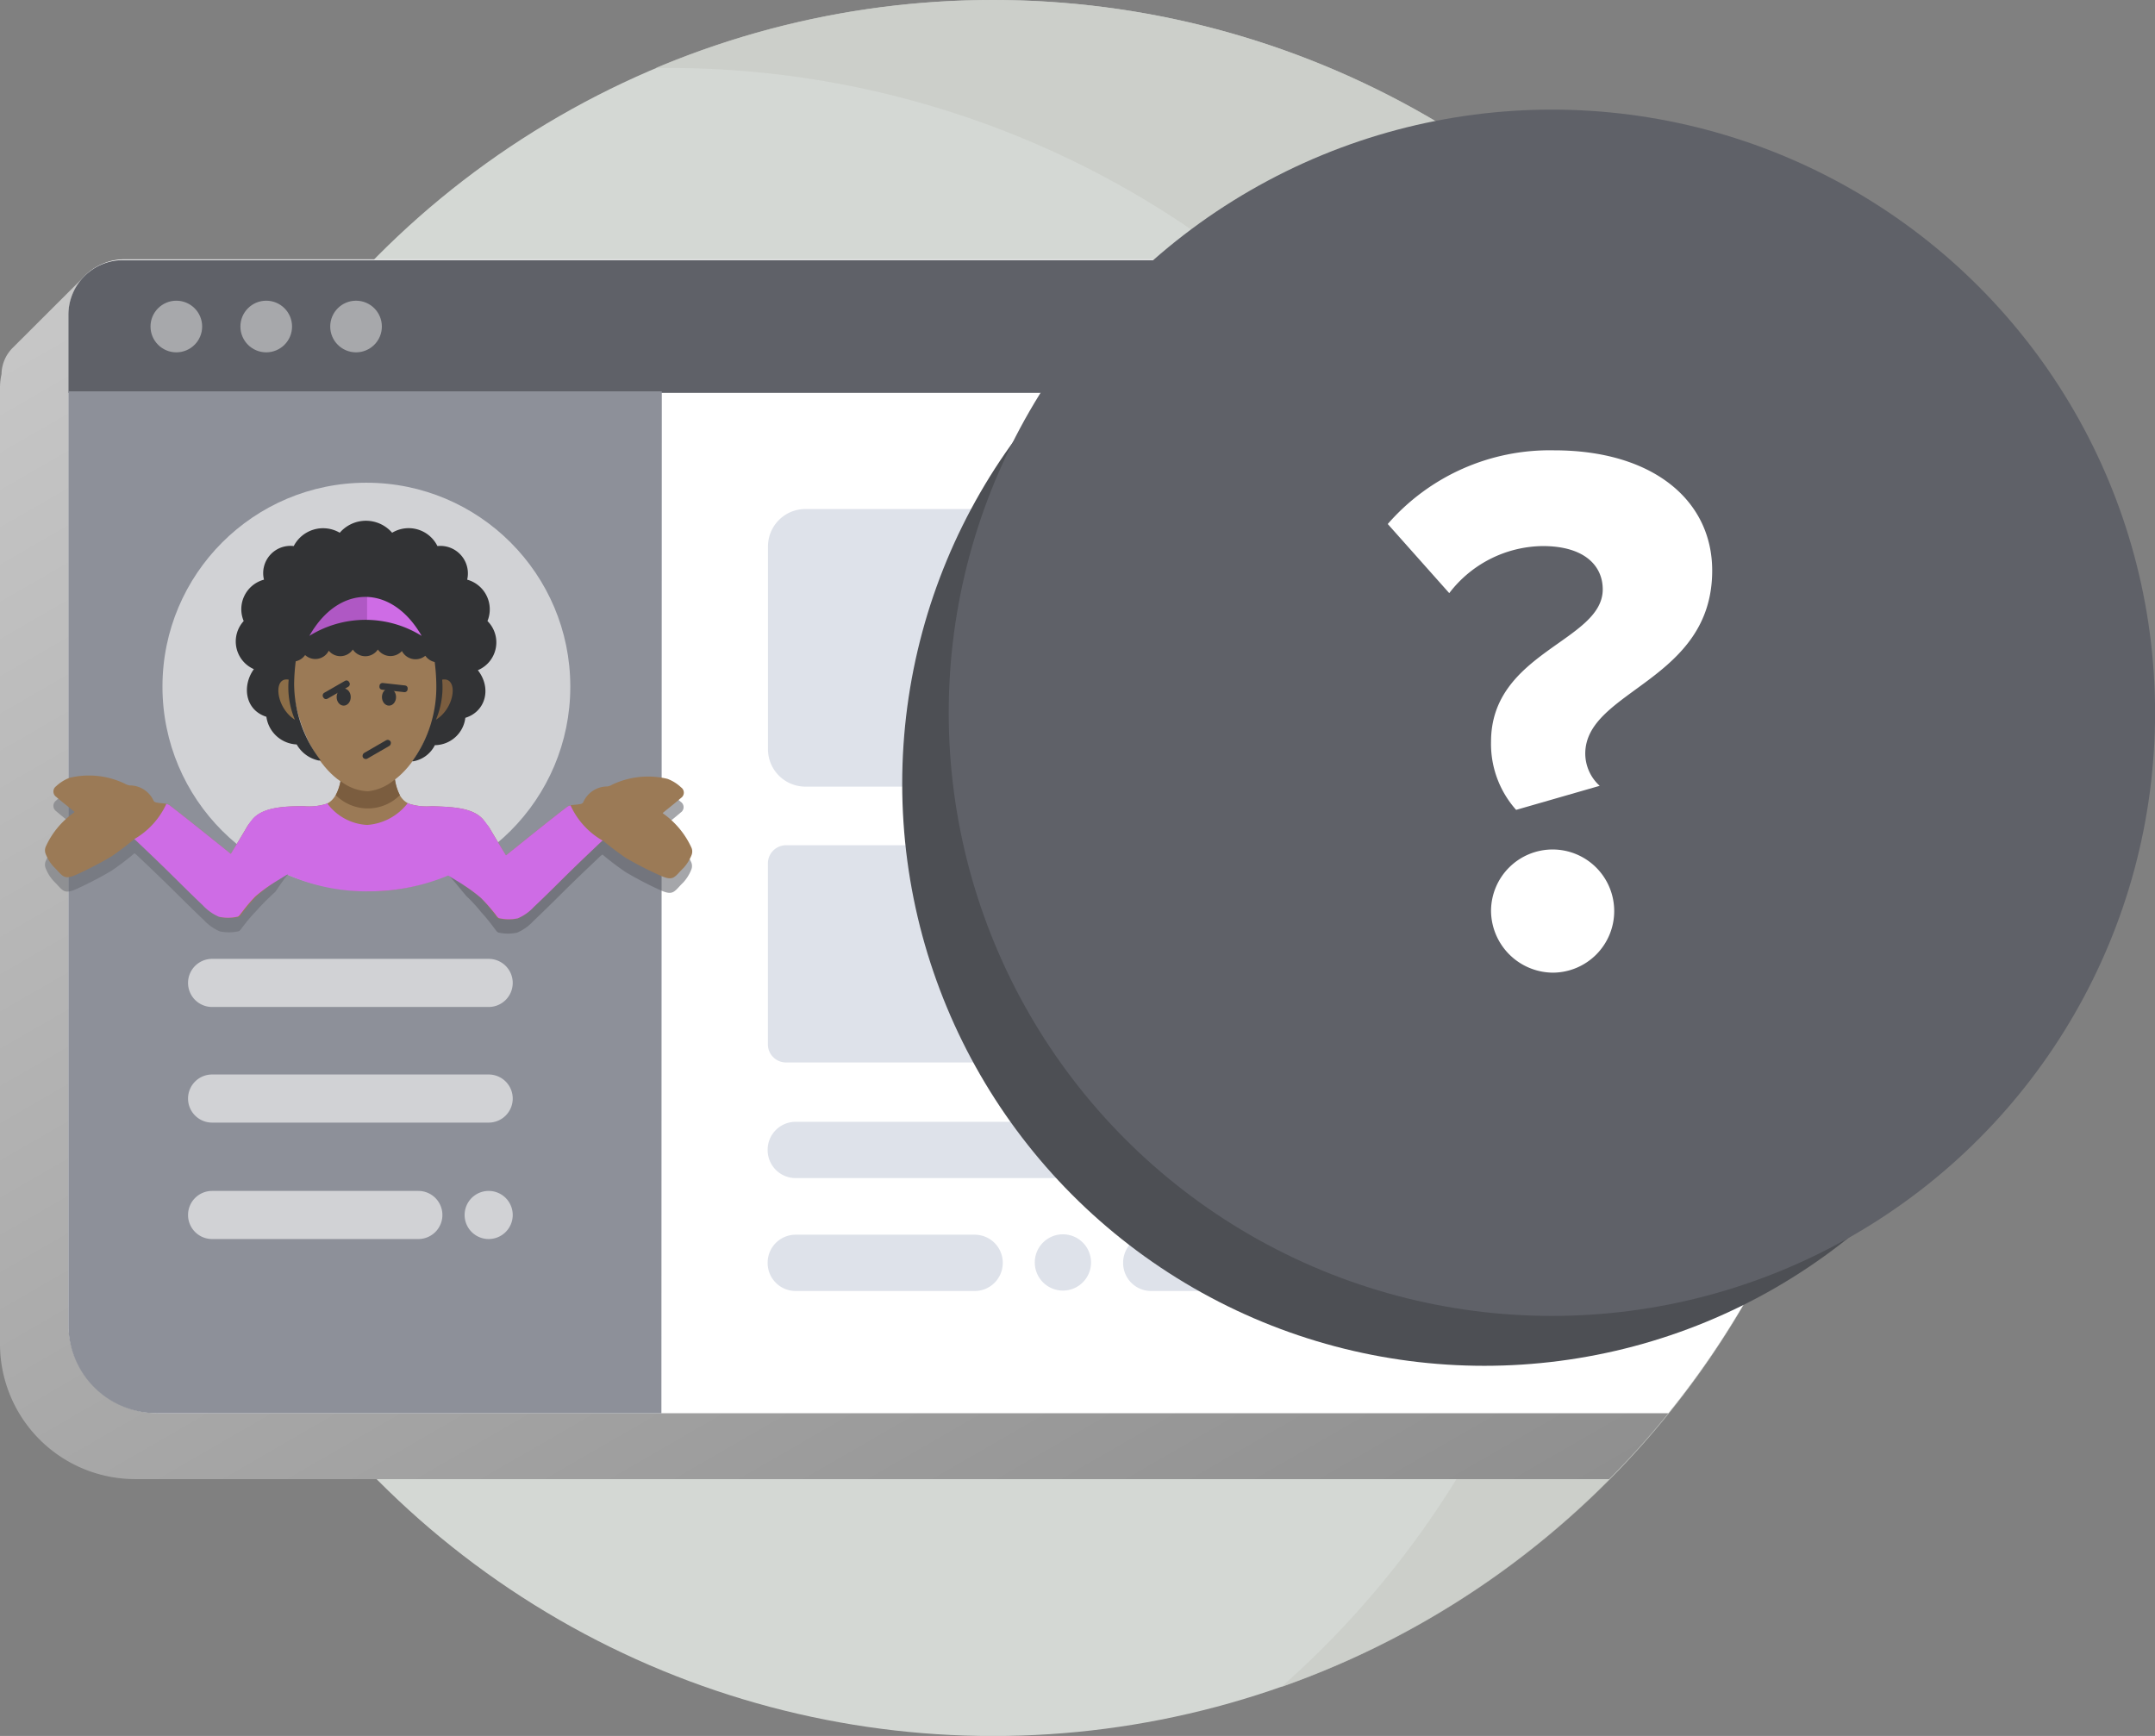 <svg xmlns="http://www.w3.org/2000/svg" xmlns:xlink="http://www.w3.org/1999/xlink" viewBox="0 0 268.74 216.49"><rect x="0" y="0" width="268.74" height="216.49" fill="#808080" stroke="none"/><defs><style>.cls-1{fill:#d4d8d4;}.cls-2{fill:#c9ccc6;opacity:0.75;}.cls-3{fill:url(#linear-gradient);}.cls-4,.cls-9{fill:#fff;}.cls-5{fill:#5f6168;}.cls-6{fill:#dee2ea;}.cls-7{fill:#a7a8ab;}.cls-8{fill:#8d9099;}.cls-9{opacity:0.59;isolation:isolate;}.cls-10{fill:#9b7a56;}.cls-11{fill:#af58c4;}.cls-12{fill:#ce6ce5;}.cls-13{fill:#323335;}.cls-14{fill:#7b5d3f;}.cls-15{fill:#8c6e48;}.cls-16{opacity:0.46;}.cls-17{opacity:0.56;}.cls-18{fill:#4d4f54;}</style><linearGradient id="linear-gradient" x1="50.03" y1="11.33" x2="162.66" y2="206.42" gradientUnits="userSpaceOnUse"><stop offset="0" stop-color="#c7c7c7"/><stop offset="1" stop-color="#8f8f8f"/></linearGradient></defs><title>Null State</title><g id="Layer_2" data-name="Layer 2"><g id="Layer_1-2" data-name="Layer 1"><circle class="cls-1" cx="123.84" cy="108.25" r="108.25"/><path class="cls-2" d="M123.84,0A107.94,107.94,0,0,0,81.77,8.48l1.62,0a115.4,115.4,0,0,1,76.38,201.92A108.26,108.26,0,0,0,123.84,0Z"/><path class="cls-3" d="M232.09,108.25a107.82,107.82,0,0,0-23.76-67.67.07.07,0,0,0-.06,0H18.15c-.06,0-.1-.07-.06-.11a4.8,4.8,0,0,0-.43-6.25h0a4.91,4.91,0,0,0-6.9,0L1.57,43.39A4.74,4.74,0,0,0,.19,46.67,7.79,7.79,0,0,0,0,48.35V167.59a16.86,16.86,0,0,0,16.86,16.87H200.68a.05.05,0,0,0,0,0A107.9,107.9,0,0,0,232.09,108.25Z"/><path class="cls-4" d="M232.09,108.25A107.84,107.84,0,0,0,201,32.34H15.53a7,7,0,0,0-7,7V165.07A11.17,11.17,0,0,0,19.7,176.24H208.06A107.72,107.72,0,0,0,232.09,108.25Z"/><path class="cls-5" d="M201.1,32.44H15.36a6.82,6.82,0,0,0-6.83,6.83V49H214.44A108.09,108.09,0,0,0,201.1,32.44Z"/><path class="cls-6" d="M135.28,132.5H98a2.26,2.26,0,0,1-2.24-2.24V107.65A2.27,2.27,0,0,1,98,105.41h37.31a2.26,2.26,0,0,1,2.24,2.24v22.61A2.15,2.15,0,0,1,135.28,132.5Z"/><path class="cls-6" d="M184.39,132.5H147.07a2.27,2.27,0,0,1-2.24-2.24V107.65a2.27,2.27,0,0,1,2.24-2.24h37.32a2.27,2.27,0,0,1,2.24,2.24v22.61A2.21,2.21,0,0,1,184.39,132.5Z"/><path class="cls-6" d="M158.37,146.92H99.23a3.49,3.49,0,0,1-3.5-3.51h0a3.49,3.49,0,0,1,3.5-3.51h59.14a3.5,3.5,0,0,1,3.51,3.51h0A3.62,3.62,0,0,1,158.37,146.92Z"/><path class="cls-6" d="M192.47,146.92H170.16a3.49,3.49,0,0,1-3.5-3.51h0a3.49,3.49,0,0,1,3.5-3.51h22.31a3.5,3.5,0,0,1,3.51,3.51h0A3.5,3.5,0,0,1,192.47,146.92Z"/><path class="cls-6" d="M121.54,161H99.23a3.49,3.49,0,0,1-3.5-3.51h0a3.49,3.49,0,0,1,3.5-3.51h22.31a3.5,3.5,0,0,1,3.51,3.51h0A3.5,3.5,0,0,1,121.54,161Z"/><path class="cls-6" d="M165.88,161H143.56a3.49,3.49,0,0,1-3.5-3.51h0a3.49,3.49,0,0,1,3.5-3.51h22.32a3.49,3.49,0,0,1,3.5,3.51h0A3.61,3.61,0,0,1,165.88,161Z"/><circle class="cls-6" cx="132.55" cy="157.44" r="3.51"/><circle class="cls-6" cx="187.6" cy="157.44" r="3.51"/><circle class="cls-6" cx="177.47" cy="157.44" r="3.51"/><path class="cls-6" d="M199.3,161h19.11q1.91-3.42,3.57-7c-.12,0-.25,0-.37,0H199.3a3.51,3.51,0,0,0,0,7Z"/><path class="cls-6" d="M196.08,132.5h33.28a108.33,108.33,0,0,0,2.73-24.25c0-1,0-1.9,0-2.84h-36a2.27,2.27,0,0,0-2.24,2.24v22.61A2.26,2.26,0,0,0,196.08,132.5Z"/><path class="cls-6" d="M231.61,98a107.43,107.43,0,0,0-9.17-34.52h-122a4.67,4.67,0,0,0-4.67,4.67V93.43a4.67,4.67,0,0,0,4.67,4.67H231A4.76,4.76,0,0,0,231.61,98Z"/><circle class="cls-7" cx="21.99" cy="40.72" r="3.22"/><circle class="cls-7" cx="33.2" cy="40.72" r="3.22"/><circle class="cls-7" cx="44.4" cy="40.72" r="3.22"/><path class="cls-8" d="M82.48,176.24h-63A11,11,0,0,1,8.53,165.3V48.8h74Z"/><path class="cls-9" d="M60.94,125.58H26.45a3,3,0,0,1-3-3h0a3,3,0,0,1,3-3H60.94a3,3,0,0,1,3,3h0A3,3,0,0,1,60.94,125.58Z"/><path class="cls-9" d="M60.94,140H26.45a3,3,0,0,1-3-3h0a3,3,0,0,1,3-3H60.94a3,3,0,0,1,3,3h0A3,3,0,0,1,60.94,140Z"/><path class="cls-9" d="M52.17,154.52H26.45a3,3,0,0,1-3-3h0a3,3,0,0,1,3-3H52.17a3,3,0,0,1,3,3h0A3,3,0,0,1,52.17,154.52Z"/><path class="cls-9" d="M60.94,154.52h0a3,3,0,0,1-3-3h0a3,3,0,0,1,3-3h0a3,3,0,0,1,3,3h0A3,3,0,0,1,60.94,154.52Z"/><circle class="cls-9" cx="45.69" cy="85.63" r="25.43"/><path class="cls-10" d="M61.67,105.51a8.65,8.65,0,0,0-1.27-3.12c-1.27-1.75-4.19-1.75-6.53-1.85a7.33,7.33,0,0,1-2.82-.29h0c-1.47-.59-1.76-2.53-1.86-3.51-.77-2.43-1.85-3.21-3-2.92l-.58.58L45,93.82c-1.17-.2-1.66,0-2.44,2.92-.1,1-.49,2.92-1.85,3.51a7.39,7.39,0,0,1-2.83.29c-2.34,0-5.36.1-6.53,1.85a6.21,6.21,0,0,0-1.26,3.12,25.51,25.51,0,0,0,16,5.65A24.45,24.45,0,0,0,61.67,105.51Z"/><path class="cls-10" d="M54.94,84c0,6.53-4.09,14.52-9.25,14.52S36.43,90.41,36.43,84s4.09-11.79,9.26-11.79S54.94,77.45,54.94,84Z"/><rect class="cls-11" x="36.24" y="74.04" width="17.73" height="6.82"/><rect class="cls-12" x="45.78" y="74.04" width="8.96" height="6.82"/><path class="cls-13" d="M60.79,77.45h0a3.84,3.84,0,0,0-2.53-5.16,3.43,3.43,0,0,0-3.71-4.19,4,4,0,0,0-5.65-1.66,4.31,4.31,0,0,0-6.53,0,4.12,4.12,0,0,0-5.74,1.66,3.4,3.4,0,0,0-3.71,4.19,3.81,3.81,0,0,0-2.53,5.16,3.77,3.77,0,0,0,1.27,6c-1.46,2-1.17,5.07,1.56,5.94A4,4,0,0,0,37,92.84a4.13,4.13,0,0,0,2.72,2H40a15.71,15.71,0,0,1-3.32-9.55,24.94,24.94,0,0,1,.2-2.82,1.94,1.94,0,0,0,1.17-.78A1.88,1.88,0,0,0,41,81.15,1.87,1.87,0,0,0,44,81a1.87,1.87,0,0,0,3.12,0,1.93,1.93,0,0,0,3,.19,1.92,1.92,0,0,0,2.92.59,1.94,1.94,0,0,0,1.17.78,24.94,24.94,0,0,1,.2,2.82,15.73,15.73,0,0,1-3,9.55h.19a3.73,3.73,0,0,0,2.63-2,3.87,3.87,0,0,0,3.8-3.41c2.54-.78,3.31-3.7,1.56-5.94A3.76,3.76,0,0,0,60.79,77.45ZM38.58,79.3c3.7-6.53,10.32-6.43,14,0A13.25,13.25,0,0,0,38.58,79.3Z"/><path class="cls-14" d="M55.14,84.76a10.35,10.35,0,0,1-.78,5C56.79,88.27,57.18,84.37,55.14,84.76Z"/><path class="cls-15" d="M36,84.76a10.35,10.35,0,0,0,.78,5C34.39,88.27,34,84.37,36,84.76Z"/><path class="cls-12" d="M60.4,102.39c-1.27-1.75-4.19-1.75-6.53-1.85a7.33,7.33,0,0,1-2.82-.29h0c-.1,0-.1-.1-.2-.1a7,7,0,0,1-5.07,2.73,6.62,6.62,0,0,1-5-2.73.1.1,0,0,0-.1.1,7.39,7.39,0,0,1-2.83.29c-2.34,0-5.36.1-6.53,1.85a6.12,6.12,0,0,0-1.26,3.12,24.48,24.48,0,0,0,16,5.65,25.53,25.53,0,0,0,16-5.65A19.91,19.91,0,0,0,60.4,102.39Z"/><path class="cls-14" d="M49.25,97.19a6.13,6.13,0,0,1-3.37,1.49,5.9,5.9,0,0,1-3.41-1.27,6.49,6.49,0,0,1-.6,1.75,5.65,5.65,0,0,0,8,0A6.47,6.47,0,0,1,49.25,97.19Z"/><ellipse class="cls-13" cx="42.86" cy="86.93" rx="0.88" ry="1.07"/><ellipse class="cls-13" cx="48.51" cy="86.93" rx="0.88" ry="1.07"/><rect class="cls-13" x="41.85" y="83.99" width="0.84" height="3.73" rx="0.36" ry="0.36" transform="matrix(0.5, 0.87, -0.87, 0.5, 95.49, 6.32)"/><rect class="cls-13" x="48.65" y="83.98" width="0.84" height="3.53" rx="0.35" ry="0.35" transform="translate(139.71 46.43) rotate(96.33)"/><rect class="cls-13" x="46.58" y="91.48" width="0.81" height="3.97" rx="0.4" ry="0.4" transform="translate(104.43 6.04) rotate(60)"/><g class="cls-16"><path class="cls-5" d="M35.89,109.1l-1.3-5.46c-1.5,1.39-2.77-.47-3.81,1.31-.64,1.09-1.29,2.16-2,3.32l-.62-.5c-2.33-1.86-4.64-3.74-7-5.55-.37-.28-1-.22-1.52-.33-.17,0-.4-.09-.47-.21a3.27,3.27,0,0,0-3-1.94,2,2,0,0,1-.63-.23,10.36,10.36,0,0,0-6.88-.73A5.06,5.06,0,0,0,7,99.84a.81.81,0,0,0,0,1.32c.74.64,1.52,1.24,2.3,1.88,0-.05,0,0-.09.1a10.43,10.43,0,0,0-3.51,4.25,1.18,1.18,0,0,0,0,.9,5.09,5.09,0,0,0,1,1.6c1.13,1.1,1.19,1.7,2.78,1a46.05,46.05,0,0,0,4.41-2.29,32.65,32.65,0,0,0,2.88-2.19l.23.17c1.18,1.12,2.35,2.23,3.51,3.36,1.63,1.59,3.24,3.22,4.9,4.79a5.93,5.93,0,0,0,2,1.42,5.49,5.49,0,0,0,2.28,0c.22,0,.42-.38.61-.6a20.14,20.14,0,0,1,1.64-1.93,31.84,31.84,0,0,1,2.39-2.4C34.49,111,35.64,109.27,35.89,109.1Z"/></g><path class="cls-10" d="M34.72,109.68l-.13-7.83c-1.5,1.39-2.77-.47-3.81,1.31-.64,1.09-1.29,2.16-2,3.32l-.62-.5c-2.33-1.86-4.64-3.74-7-5.55-.37-.28-1-.22-1.52-.33-.17,0-.4-.09-.47-.21a3.27,3.27,0,0,0-3-1.94,2,2,0,0,1-.63-.23A10.36,10.36,0,0,0,8.68,97,5.06,5.06,0,0,0,7,98.05a.81.81,0,0,0,0,1.32c.74.64,1.52,1.24,2.3,1.88,0,0,0,0-.09.1a10.43,10.43,0,0,0-3.51,4.25,1.18,1.18,0,0,0,0,.9,5.09,5.09,0,0,0,1,1.6c1.13,1.1,1.19,1.69,2.78,1a46.05,46.05,0,0,0,4.41-2.29,34.71,34.71,0,0,0,2.88-2.19l.23.17c1.18,1.12,2.35,2.23,3.51,3.36,1.63,1.59,3.24,3.22,4.9,4.79a5.93,5.93,0,0,0,2,1.42,5.33,5.33,0,0,0,2.28,0c.22,0,.42-.37.61-.59a20.14,20.14,0,0,1,1.64-1.93A18.53,18.53,0,0,1,34,110.19Z"/><path class="cls-12" d="M30.78,103.16c-.64,1.09-1.29,2.16-2,3.32l-.62-.5c-2.33-1.86-4.64-3.74-7-5.55a1,1,0,0,0-.42-.17,9.76,9.76,0,0,1-4,4.39.83.83,0,0,1,.15.11c1.18,1.12,2.35,2.23,3.51,3.36,1.63,1.59,3.24,3.22,4.9,4.79a5.93,5.93,0,0,0,2,1.42,5.33,5.33,0,0,0,2.28,0c.22,0,.42-.37.61-.59a20.14,20.14,0,0,1,1.64-1.93A18.53,18.53,0,0,1,34,110.19c.24-.17,1.73-1.07,2-1.24l-1.24-8.23C33,101.07,31.82,101.38,30.78,103.16Z"/><g class="cls-17"><path class="cls-5" d="M55.92,109.14l1.37-5.31c1.49,1.38,2.76-.47,3.81,1.31.64,1.09,1.29,2.16,2,3.32l.62-.5c2.33-1.86,4.64-3.74,7-5.55.38-.29,1-.22,1.53-.33.17,0,.4-.09.47-.21a3.26,3.26,0,0,1,3-1.94,2,2,0,0,0,.63-.23A10.36,10.36,0,0,1,83.2,99,5.16,5.16,0,0,1,84.9,100a.8.8,0,0,1,0,1.32c-.74.64-1.51,1.24-2.29,1.88,0,0,0,0,.09.09a10.62,10.62,0,0,1,3.51,4.26,1.22,1.22,0,0,1,0,.9,5.27,5.27,0,0,1-1,1.6c-1.13,1.1-1.2,1.69-2.78,1a43.8,43.8,0,0,1-4.41-2.29,34.85,34.85,0,0,1-2.89-2.19l-.23.17c-1.17,1.12-2.34,2.22-3.5,3.35-1.64,1.6-3.24,3.23-4.91,4.8a5.83,5.83,0,0,1-2,1.42,5.29,5.29,0,0,1-2.27,0c-.23,0-.42-.37-.61-.59A23.5,23.5,0,0,0,60,113.75a19.93,19.93,0,0,0-1.84-2C57.94,111.52,56.17,109.31,55.92,109.14Z"/></g><path class="cls-10" d="M57.16,109.86l.13-7.82c1.49,1.38,2.76-.48,3.81,1.31.64,1.09,1.29,2.16,2,3.32l.62-.5c2.33-1.86,4.64-3.74,7-5.55.38-.29,1-.22,1.53-.33.17,0,.4-.09.47-.21a3.27,3.27,0,0,1,3-2,1.61,1.61,0,0,0,.63-.23,10.42,10.42,0,0,1,6.88-.72,5,5,0,0,1,1.7,1.06.8.8,0,0,1,0,1.32c-.74.64-1.51,1.24-2.29,1.88,0,0,0,0,.09.09a10.62,10.62,0,0,1,3.51,4.26,1.22,1.22,0,0,1,0,.9,5.27,5.27,0,0,1-1,1.6c-1.13,1.1-1.2,1.69-2.78,1A43.8,43.8,0,0,1,78.06,107a34.85,34.85,0,0,1-2.89-2.19,1.7,1.7,0,0,0-.23.17c-1.17,1.12-2.34,2.22-3.5,3.35-1.64,1.6-3.24,3.23-4.91,4.8a5.83,5.83,0,0,1-2,1.42,5.29,5.29,0,0,1-2.27,0c-.23,0-.42-.37-.61-.6A23.35,23.35,0,0,0,60,112a19.45,19.45,0,0,0-2.12-1.58C57.66,110.2,57.41,110,57.16,109.86Z"/><path class="cls-12" d="M61.1,103.35c.64,1.09,1.29,2.16,2,3.32l.62-.5c2.33-1.86,4.64-3.74,7-5.55a1.19,1.19,0,0,1,.43-.18,9.66,9.66,0,0,0,4,4.39l-.16.12c-1.17,1.12-2.34,2.22-3.5,3.35-1.64,1.6-3.24,3.23-4.91,4.8a5.83,5.83,0,0,1-2,1.42,5.29,5.29,0,0,1-2.27,0c-.23,0-.42-.37-.61-.6A23.35,23.35,0,0,0,60,112a19.45,19.45,0,0,0-2.12-1.58c-.24-.18-1.73-1.07-2-1.24l1.24-8.24C58.85,101.26,60.05,101.56,61.1,103.35Z"/><circle class="cls-18" cx="185.1" cy="97.74" r="72.59"/><circle class="cls-5" cx="193.53" cy="88.89" r="75.22"/><path class="cls-4" d="M185.94,92.5c0-11.19,13.93-12.51,13.93-19,0-2.94-2.27-5.4-7.48-5.4a14.87,14.87,0,0,0-11.66,5.87l-7.67-8.62a26.78,26.78,0,0,1,20.75-9.19c12.22,0,19.71,6.16,19.71,15,0,13.83-15.83,14.88-15.83,22.84a5.46,5.46,0,0,0,1.8,4l-10.42,3A12.35,12.35,0,0,1,185.94,92.5Zm0,21.13a7.68,7.68,0,1,1,7.68,7.67A7.77,7.77,0,0,1,185.94,113.63Z"/></g></g></svg>